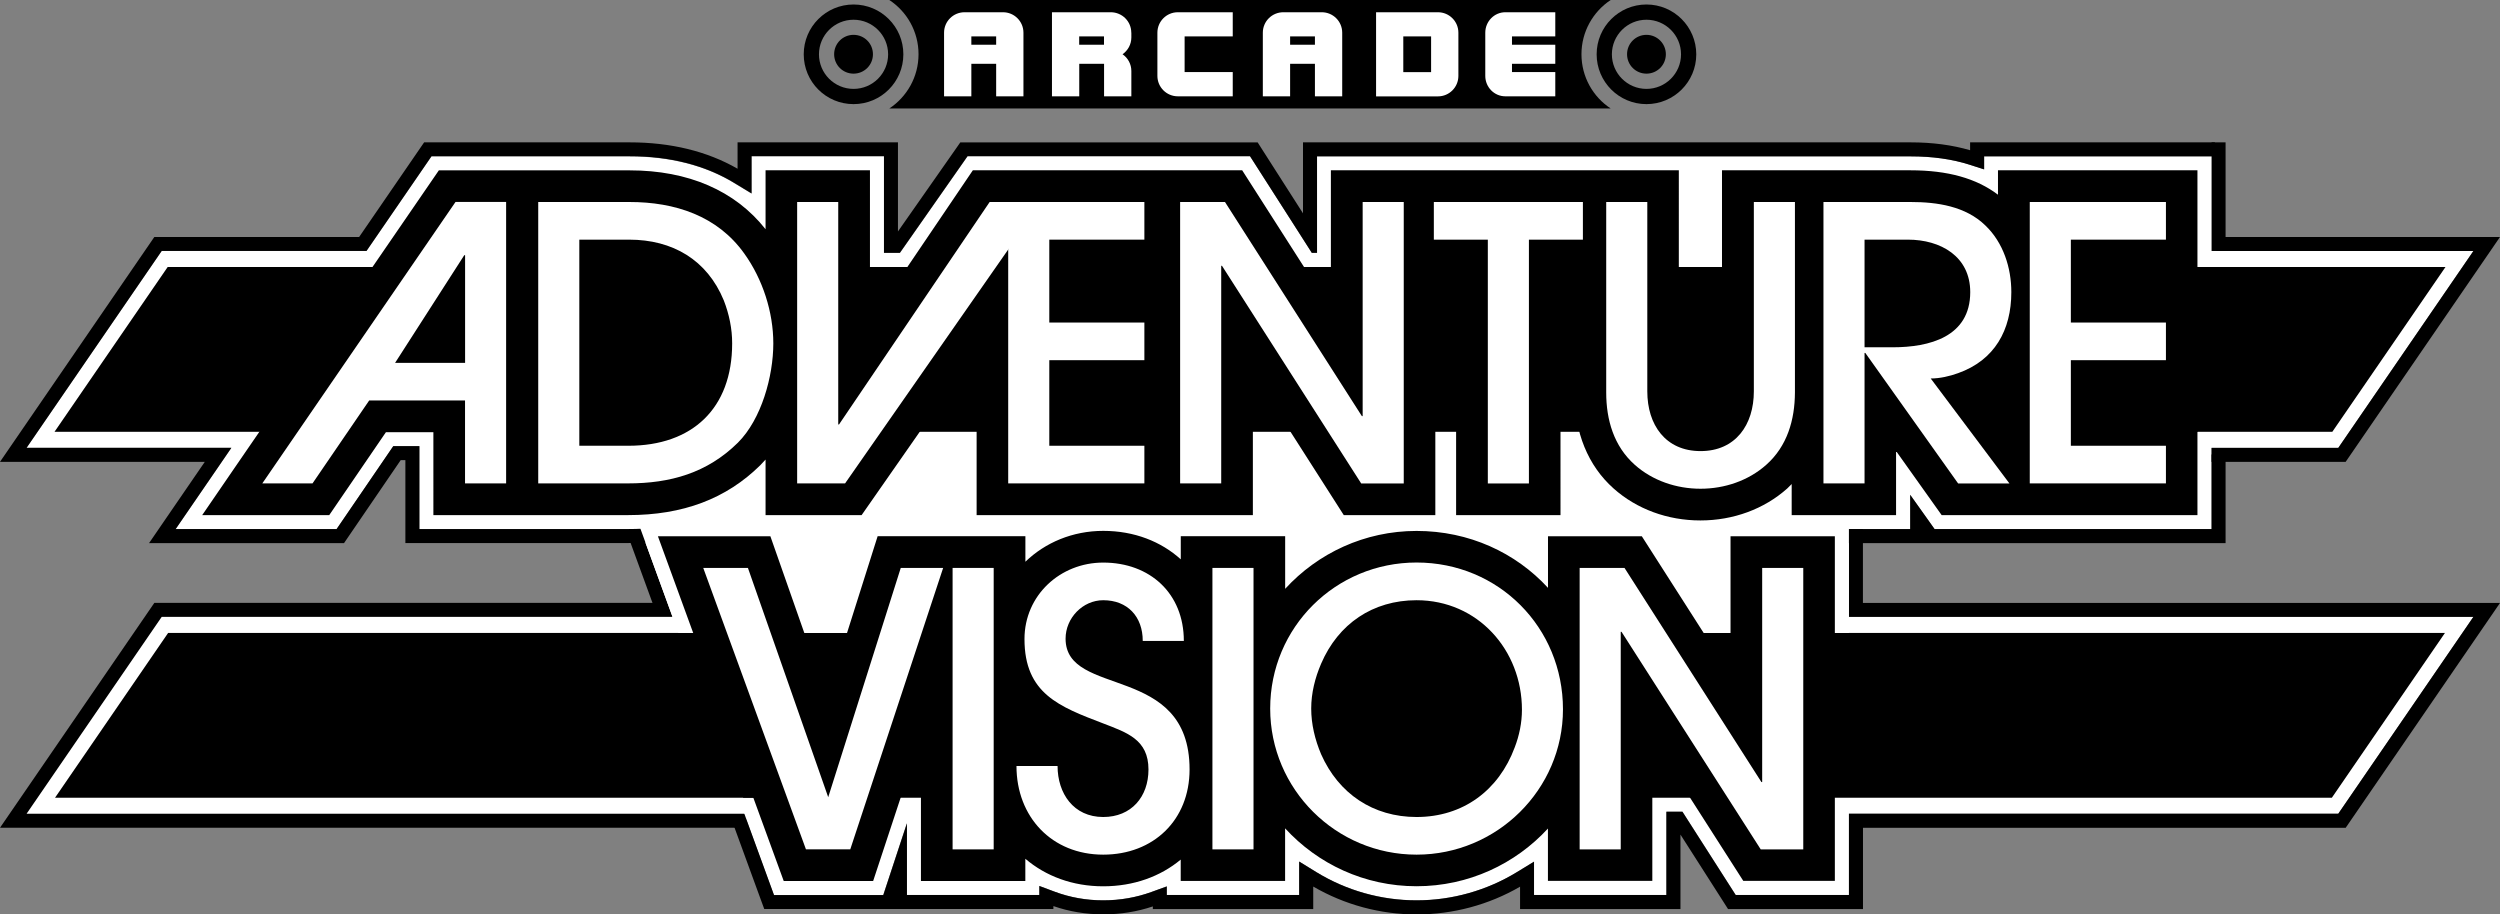 <?xml version="1.0" encoding="utf-8"?>
<!-- Generator: Adobe Illustrator 25.4.1, SVG Export Plug-In . SVG Version: 6.00 Build 0)  -->
<svg version="1.1" id="Layer_1" xmlns="http://www.w3.org/2000/svg" xmlns:xlink="http://www.w3.org/1999/xlink" x="0px" y="0px"
	 viewBox="0 0 3839 1404" style="enable-background:new 0 0 3839 1404;" xml:space="preserve">
<rect x="0" y="0" width="3839" height="1404" fill="#808080" stroke="none"/>
<style type="text/css">
	.st0{fill:#FA3101;}
	.st1{fill:#A41A10;}
	.st2{fill:#FFFFFF;}
	.st3{fill:#0046B7;}
	.st4{fill:#E41F28;}
	.st5{display:none;}
	.st6{display:inline;fill:#FFFFFF;}
</style>
<g>
	<g>
		<g>
			<path d="M2428.5,83.3c0-34.8,17.9-65.5,44.9-83.3h-81.3h-945.2h-81.3c27.1,17.8,44.9,48.5,44.9,83.3s-17.9,65.5-44.9,83.3h81.3
				h945.2h81.3C2446.4,148.9,2428.5,118.2,2428.5,83.3z"/>
			<path d="M2528.3,53.5c-16.5,0-29.8,13.3-29.8,29.8c0,16.5,13.3,29.8,29.8,29.8c16.5,0,29.8-13.3,29.8-29.8
				C2558.1,66.9,2544.7,53.5,2528.3,53.5z"/>
			<path d="M2528.3,6.9c-42.2,0-76.5,34.2-76.5,76.5c0,42.2,34.2,76.5,76.5,76.5c42.2,0,76.5-34.2,76.5-76.5
				C2604.7,41.1,2570.5,6.9,2528.3,6.9z M2528.3,136.5c-29.3,0-53.1-23.8-53.1-53.1c0-29.3,23.8-53.1,53.1-53.1
				c29.3,0,53.1,23.8,53.1,53.1C2581.4,112.7,2557.6,136.5,2528.3,136.5z"/>
			<path d="M1310.7,53.5c-16.5,0-29.8,13.3-29.8,29.8s13.3,29.8,29.8,29.8c16.5,0,29.8-13.3,29.8-29.8S1327.2,53.5,1310.7,53.5z"/>
			<path d="M1310.7,6.9c-42.2,0-76.5,34.2-76.5,76.5s34.2,76.5,76.5,76.5s76.5-34.2,76.5-76.5S1353,6.9,1310.7,6.9z M1310.7,136.5
				c-29.3,0-53.1-23.8-53.1-53.1s23.8-53.1,53.1-53.1s53.1,23.8,53.1,53.1S1340.1,136.5,1310.7,136.5z"/>
		</g>
		<path class="st2" d="M1449.7,50.2v97.7h41.9V98h38.1v49.9h41.9V50.2c0-17.4-14.1-31.4-31.4-31.4h-59
			C1463.8,18.8,1449.7,32.8,1449.7,50.2z M1529.7,68.7h-38.1V55.9h38.1V68.7z"/>
		<path class="st2" d="M1939.2,50.2v97.7h41.9V98h38.1v49.9h41.9V50.2c0-17.4-14.1-31.4-31.4-31.4h-59
			C1953.3,18.8,1939.2,32.8,1939.2,50.2z M2019.2,68.7h-38.1V55.9h38.1V68.7z"/>
		<path class="st2" d="M2113.1,18.8v129.2h95c17.4,0,31.4-14.1,31.4-31.4V50.2c0-17.4-14.1-31.4-31.4-31.4H2113.1z M2197.6,110.8
			h-42.7V55.9h42.7V110.8z"/>
		<path class="st2" d="M1737.2,50.2c0-8.7-3.5-16.5-9.2-22.2c-2.8-2.8-6.2-5.1-10-6.7c-3.8-1.6-7.9-2.5-12.2-2.5l0,0h-10.4h-80v25.6
			v11.6v12.8V98v49.9h41.9V98h38.1v49.9h41.9v-38.8c0-10.7-5.3-20.1-13.5-25.8c8.1-5.7,13.5-15.1,13.5-25.8v-1.6l0,0V50.2z
			 M1695.3,68.7h-38.1V55.9h38.1V68.7z"/>
		<path class="st2" d="M2388.3,55.9V18.8h-76.7c-17,0-30.8,14.1-30.8,31.4l0,66.3c0,17.4,13.8,31.4,30.8,31.4l76.7,0v-37.2h-66.5V98
			h66.5V68.7h-66.5V55.9H2388.3z"/>
		<path class="st2" d="M1893,55.9V18.8h-84.3c-17.4,0-31.4,14.1-31.4,31.4v66.3c0,17.4,14.1,31.4,31.4,31.4h84.3v-37.2h-73.9V55.9
			H1893z"/>
	</g>
	<g>
		<path class="st2" d="M2839.2,947.3V802H2636v148.4h-8l-24-37.6L2533,802h-177.4v49.8l-26.4-15.9c-45.8-27.5-99-42.1-154-42.1
			c-54.4,0-107.6,15-153.8,43.3l-26.5,16.2V802h-203.3v14.1l-23.6-9c-23.2-8.8-48.1-13.3-74-13.3c-25.9,0-50.9,4.8-74.2,14.2
			l-23.9,9.6V802h-264.1l-47,148.4h-34.7l-52-148.4l-228.7-1.2c-1,17.9,172.4,475.9,172.4,475.9l4.1-18.7l42.5,116.4h167.8l2.4-7.3
			l33.9-102.9v110.1H1596v-13.9l23.5,8.8c23.5,8.8,48.6,13.3,74.6,13.3c25.9,0,50.8-4.3,74.2-12.9l23.4-8.5v13.2H1995V1323
			l26.5,16.2c46.3,28.3,99.4,43.3,153.8,43.3c54.4,0,107.6-14.9,153.9-43.2l26.5-16.2v51.2h203.3v-127.9h24.6l81.8,127.9h173.9
			v-124.8h751.4l207.5-302.3H2839.2z"/>
		<path d="M2860.7,925.8V780.5h-246.3v109l-63.3-99l-6.3-9.9h-210.7v33.3c-47.7-27.2-102.4-41.5-158.8-41.5
			c-55.9,0-110.7,14.8-158.8,42.8v-34.6h-246.3v4.5c-24-8.4-49.6-12.7-76.1-12.7c-26.6,0-52.3,4.6-76.6,13.6v-5.4h-301.4l-4.8,15
			l-42.2,133.4h-3.7l-46.9-134l-5-14.4H993c-0.2,7.2-0.5,14.3-0.8,21.5h206.1l52,148.4h34.7l47-148.4H1596v15.6l23.9-9.6
			c23.4-9.4,48.4-14.2,74.2-14.2c25.9,0,50.8,4.5,74,13.3l23.6,9V802H1995v51.4l26.5-16.2c46.3-28.3,99.4-43.3,153.8-43.3
			c55,0,108.2,14.5,154,42.1l26.4,15.9V802H2533l70.9,110.8l24,37.6h8V802h203.3v145.3h958.9l-207.5,302.3h-751.4v124.8h-173.9
			l-81.8-127.9h-24.6v127.9h-203.3v-51.2l-26.5,16.2c-46.3,28.2-99.5,43.2-153.9,43.2c-54.4,0-107.6-15-153.8-43.3L1995,1323v51.4
			h-203.3v-13.2l-23.4,8.5c-23.4,8.5-48.3,12.9-74.2,12.9c-26,0-51.1-4.5-74.6-13.3l-23.5-8.8v13.9h-203.3v-110.1l-33.9,102.9
			l-2.4,7.3h-167.8L989.2,828l-22.8,0.4l202,553.4l5.2,14.1h444v-4.5c24.3,8.4,50.1,12.7,76.6,12.7c26.4,0,51.9-4.1,76.1-12.2v4.1
			h246.3v-34.6c48.2,28,102.9,42.8,158.8,42.8c55.9,0,110.7-14.7,158.8-42.6v34.4h246.3v-114.4l66.8,104.5l6.3,9.9h207.2v-124.8
			H3602l237-345.3H2860.7z"/>
		<g>
			<polygon points="707.7,971.9 727.8,1225 3580.8,1225 3754.5,971.9 			"/>
		</g>
		<path class="st2" d="M3430.5,631.9c-3.8-26.8-6.8-53.7-9.2-80.7c-2.5-28-4.1-56.1-5.8-84.2c-1.6-26.9-4.8-53.5-7.3-80.3
			c-0.5-0.7-0.9-1.5-1.1-2.5c-4.8-28.9-9.5-57.6-9.2-87c0.2-19.1,1.5-38.1,2.6-57.1h-353.6v20l-22.7-7.3
			c-26.3-8.4-56.7-12.7-90.2-12.7h-911.5v148.4h-8l-24-37.6l-70.9-110.8h-433.8l-103.9,148.4h-24.4V240.1H1154v57.2l-26.5-16.1
			c-44.7-27.2-98.8-41-160.9-41H662.6L568,377.8l-5.2,7.6H248.3L40.8,687.7h314.5l-18.7,27.3l-66.9,97.5h247.2l81.8-119.7l5.2-7.6
			H644v127.3h320.4c63.8,0,117.2-13.3,163.4-40.5l26.3-15.5v56.1h180.2l89.2-127.9h54.7v127.9h467.2V684.6h24.6l81.8,127.9h366.1
			V717l30.4,33.8c4.8,5.4,9.9,10.5,15.2,15.2c39.5,35.3,91.9,54.7,147.8,54.7c33,0,64.7-6.8,94.1-20.1l24.6-11.1v23h203.3v-52.6
			l31.6,44.4l5.8,8.2h425.4V684.6h41.7C3435.9,667,3433,649.5,3430.5,631.9z"/>
		<path d="M3396.1,697.8v114.6h-425.4l-5.8-8.2l-31.6-44.4v52.6H2730v-23l-24.6,11.1c-29.5,13.3-61.2,20.1-94.1,20.1
			c-55.8,0-108.3-19.4-147.8-54.7c-5.3-4.7-10.4-9.8-15.2-15.2l-30.4-33.8v95.5h-366.1L1970,684.6h-24.6v127.9h-467.2V684.6h-54.7
			l-89.2,127.9H1154v-56.1l-26.3,15.5c-46.2,27.3-99.6,40.5-163.4,40.5H644V685.1h-40.1l-5.2,7.6l-81.8,119.7H269.7l66.9-97.5
			l18.7-27.3H40.8l207.5-302.3h314.5l5.2-7.6l94.6-137.8h304.1c62.1,0,116.2,13.8,160.9,41l26.5,16.1v-57.2h203.3v148.4h24.4
			l103.9-148.4h433.8l70.9,110.8l24,37.6h8V240.1h911.5c33.5,0,63.9,4.3,90.2,12.7l22.7,7.3v-20h353.6c0.4-7.2,0.6-14.3,0.8-21.5
			h-375.9v12.1c-27.2-8-57.9-12.1-91.4-12.1h-933v109l-63.3-99l-6.3-9.9h-456.7l-6.4,9.2l-89.3,127.5V218.6h-246.3v40.5
			c-46.8-26.9-102.6-40.5-165.8-40.5H651.3l-6.4,9.3l-93.4,136H237L0,709.2h314.5L252,800.3l-23.1,33.7h299.4l6.4-9.4l80.6-118h7.2
			v127.3h341.9c64.9,0,120-13.1,168.2-40v40h213l6.4-9.2l82.7-118.7h22v127.9h510.2V719.6l66.8,104.5l6.3,9.9h399.4v-61.2
			c3.2,3.2,6.5,6.3,9.8,9.3c43.4,38.7,100.9,60.1,162.1,60.1c33.9,0,66.6-6.5,97.2-19.5v11.3h709.1V703.1L3396.1,697.8z"/>
		<g>
			<polygon points="3693,410 257.5,410 83.7,663.1 3536.6,663.1 			"/>
		</g>
		<g>
			<polygon class="st2" points="3374.6,687.7 3590.7,687.7 3798.2,385.4 3374.6,385.4 			"/>
			<polygon points="3403.3,385.4 3798.2,385.4 3590.7,687.7 3396.1,687.7 3396.1,709.2 3602,709.2 3839,363.9 3410.4,363.9 			"/>
			<g>
				<polygon points="3352.9,663.1 3581.5,663.1 3755.3,410 3358.3,410 				"/>
			</g>
		</g>
		<rect x="3396.1" y="218.6" width="21.5" height="166.8"/>
		<g>
			<polyline points="1010.4,925.8 237,925.8 0,1271.1 1142,1271.1 			"/>
			<polyline class="st2" points="1149.9,1249.6 40.8,1249.6 248.3,947.3 1043.5,947.3 			"/>
			<g>
				<polygon points="1079.9,971.9 258.2,971.9 84.5,1225 1161.6,1225 				"/>
			</g>
		</g>
		<polyline class="st2" points="2839.2,971.9 2839.2,796.3 2702.9,778.1 2415.3,704.2 2402.7,799.1 2056.4,799.1 1968.4,673.8 
			1929.8,677.9 1929.8,796.3 1490.4,803.7 1485.8,677.9 1415.8,677.9 1324.7,802.4 1163.9,803.5 1159.3,738.1 981.3,806 
			1041.7,971.9 		"/>
		<g>
			<path d="M2657.4,823.5v213l-136.2-213h-144.1v79.2c-49.6-54-121.1-87.4-201.8-87.4c-79.8,0-151.8,34.3-201.8,88.9v-80.8h-160.3
				v35.5c-30.3-27.4-71.5-43.7-119-43.7c-47.1,0-89.2,18-119.6,47.4v-39.2h-59h-101.3h-66.6l-78.1,246.9L1183,823.5h-172.7
				l193.2,529.4h137.3l73.4-222.4v222.4h160.3v-34.2c31.3,26.7,72.5,42.3,119.6,42.3c46.8,0,87.9-15.1,119-41v32.8h160.3v-80.8
				c50,54.6,122,88.9,201.8,88.9c79.8,0,151.8-34.2,201.8-88.6v80.4h160.3v-218.3l139.7,218.3h140.6V823.5H2657.4z"/>
		</g>
		<g>
			<path class="st2" d="M1462.8,1304.2V872.1h63.1v432.2H1462.8z"/>
			<path class="st2" d="M1694.1,1312.4c-78.8,0-133.2-57.8-133.2-136.1h63.1c0,42,24.5,78.3,70.1,78.3c43.2,0,69.5-31,69.5-73
				c0-46.1-33.3-56.7-69.5-70.7c-67.2-25.7-120.9-45.6-120.9-129.6c0-67.2,54.9-117.4,120.9-117.4c71.8,0,123.8,47.3,123.8,120.3
				h-63.1c0-37.4-23.4-62.5-60.7-62.5c-31.5,0-57.8,27.4-57.8,59c0,91.7,190.4,36.8,190.4,200.9
				C1826.7,1259.3,1771.2,1312.4,1694.1,1312.4z"/>
			<path class="st2" d="M2175.3,1312.4c-123.8,0-224.8-100.5-224.8-224.3c0-125,100.5-224.3,224.8-224.3
				c126.2,0,224.8,99.9,224.8,225.4C2400.1,1212.6,2298.5,1312.4,2175.3,1312.4z M2175.3,921.7c-67.2,0-120.3,36.2-146.6,97.5
				c-9.3,21.6-15.2,45-15.2,68.9s5.8,47.9,15.2,70.1c26.9,60.7,80,96.4,146.6,96.4c71.3,0,126.2-40.9,150.7-106.9
				c7-18.1,11.1-38,11.1-57.8C2337.1,998.2,2269.3,921.7,2175.3,921.7z"/>
			<path class="st2" d="M1861.8,1304.2V872.1h63.1v432.2H1861.8z"/>
			<path class="st2" d="M2703.7,1304.2L2490,970.2h-1.2v334.1h-63.1V872.1h68.9l210.2,328.8h1.2V872.1h63.1v432.2H2703.7z"/>
			<polygon class="st2" points="1383.2,872.1 1271.8,1224.2 1148.5,872.1 1079.9,872.1 1237.6,1304.2 1305.7,1304.2 1448.3,872.1 
							"/>
		</g>
		<g>
			<path d="M310.5,791h195.1l87-127.3h72.9V791h112.4h47.9h138.6c84.4,0,150.8-25,203.2-76.7c2.8-2.8,5.4-5.7,8-8.6V791h147.5
				l176.6-253.2V791h263.9h42.4h117.9V572.6L2063.5,791h140.6V416.6h31.9V791h160.3V416.6h21.4v186.2c0,61.3,20.8,112.2,60,147.2
				c35.5,31.7,82.9,49.2,133.4,49.2c50.6,0,97.9-17.5,133.4-49.1c2.4-2.2,4.6-4.6,6.8-6.8V791h160.3v-98.4l70,98.4h86.5h114.6h191.7
				V635.9h-146v-34.2h146v-155h-146v-30.1h146V261.5h-306.3v37.5c-33.2-25.2-77.3-37.5-134.4-37.5h-129.1h-53.2h-107.1V601
				c0,43.1-24.9,43.1-33.1,43.1c-8.2,0-33.2,0-33.2-43.1V261.5h-98.8h-61.5h-213.7h-51h-109.3v213l-136.2-213H1806h-42.4h-71.3
				h-198.4l-158,233.4V261.5h-160.3V352c-46.7-59.2-118.6-90.4-208.8-90.4H825.8h-47.9h-104L357.8,722 M357.8,722L310.5,791"/>
		</g>
		<g>
			<path class="st2" d="M1297.7,742.3h-73.6V310.2h63.1v341.6h1.2l231.3-341.6h79.4L1297.7,742.3z"/>
			<path class="st2" d="M714.1,742.3V615H566.9l-87,127.3h-77.1l296.7-432.2h77.7v432.2H714.1z M714.1,391.9h-1.2L606.7,557.2h107.5
				V391.9z"/>
			<path class="st2" d="M1133.1,679.8c-47.3,46.7-104,62.5-168.8,62.5H826.5V310.2h140.2c69.5,0,134.9,21,176.4,79.4
				c28,39.1,44.4,89.4,44.4,137.8C1187.5,577.6,1169.4,643.6,1133.1,679.8z M1111.5,461.4c-25.7-62.5-78.8-93.4-145.4-93.4h-76.5
				v316.5h75.3c98.1,0,159.4-57.2,159.4-157.1C1124.4,505.2,1119.7,482.4,1111.5,461.4z"/>
			<path class="st2" d="M1548.2,742.3V310.2h209.1V368h-146v127.3h146v57.8h-146v131.4h146v57.8H1548.2z"/>
			<path class="st2" d="M3116.9,742.3V310.2H3326V368h-146v127.3h146v57.8h-146v131.4h146v57.8H3116.9z"/>
			<path class="st2" d="M2090.2,742.3l-213.7-334.1h-1.2v334.1h-63.1V310.2h68.9L2091.3,639h1.2V310.2h63.1v432.2H2090.2z"/>
			<path class="st2" d="M2347.8,368v374.4h-63.1V368h-82.9v-57.8h228.9V368H2347.8z"/>
			<path class="st2" d="M2712.3,713.7c-27.4,24.5-64.2,36.8-101,36.8c-36.8,0-73.6-12.3-101-36.8c-32.1-28.6-43.8-68.9-43.8-111
				V310.2h63.1V601c0,51.4,28,91.7,81.8,91.7c53.7,0,81.8-40.3,81.8-91.7V310.2h63.1v292.6C2756.1,644.8,2744.5,685.1,2712.3,713.7z
				"/>
			<path class="st2" d="M3006.9,573c-12.9,4.7-28,8.2-42.1,8.2l120.9,161.2h-78.8L2864.4,542h-1.2v200.3h-63.1V310.2h133.7
				c40.9,0,84.7,6.4,115.1,36.2c27.4,26.3,39.7,64.8,39.7,102.2C3088.6,507,3062.9,553.1,3006.9,573z M2929.8,368h-66.6v165.3h43.2
				c56.1,0,119.1-15.8,119.1-84.7C3025.5,393.7,2980,368,2929.8,368z"/>
		</g>
	</g>
</g>
</svg>
